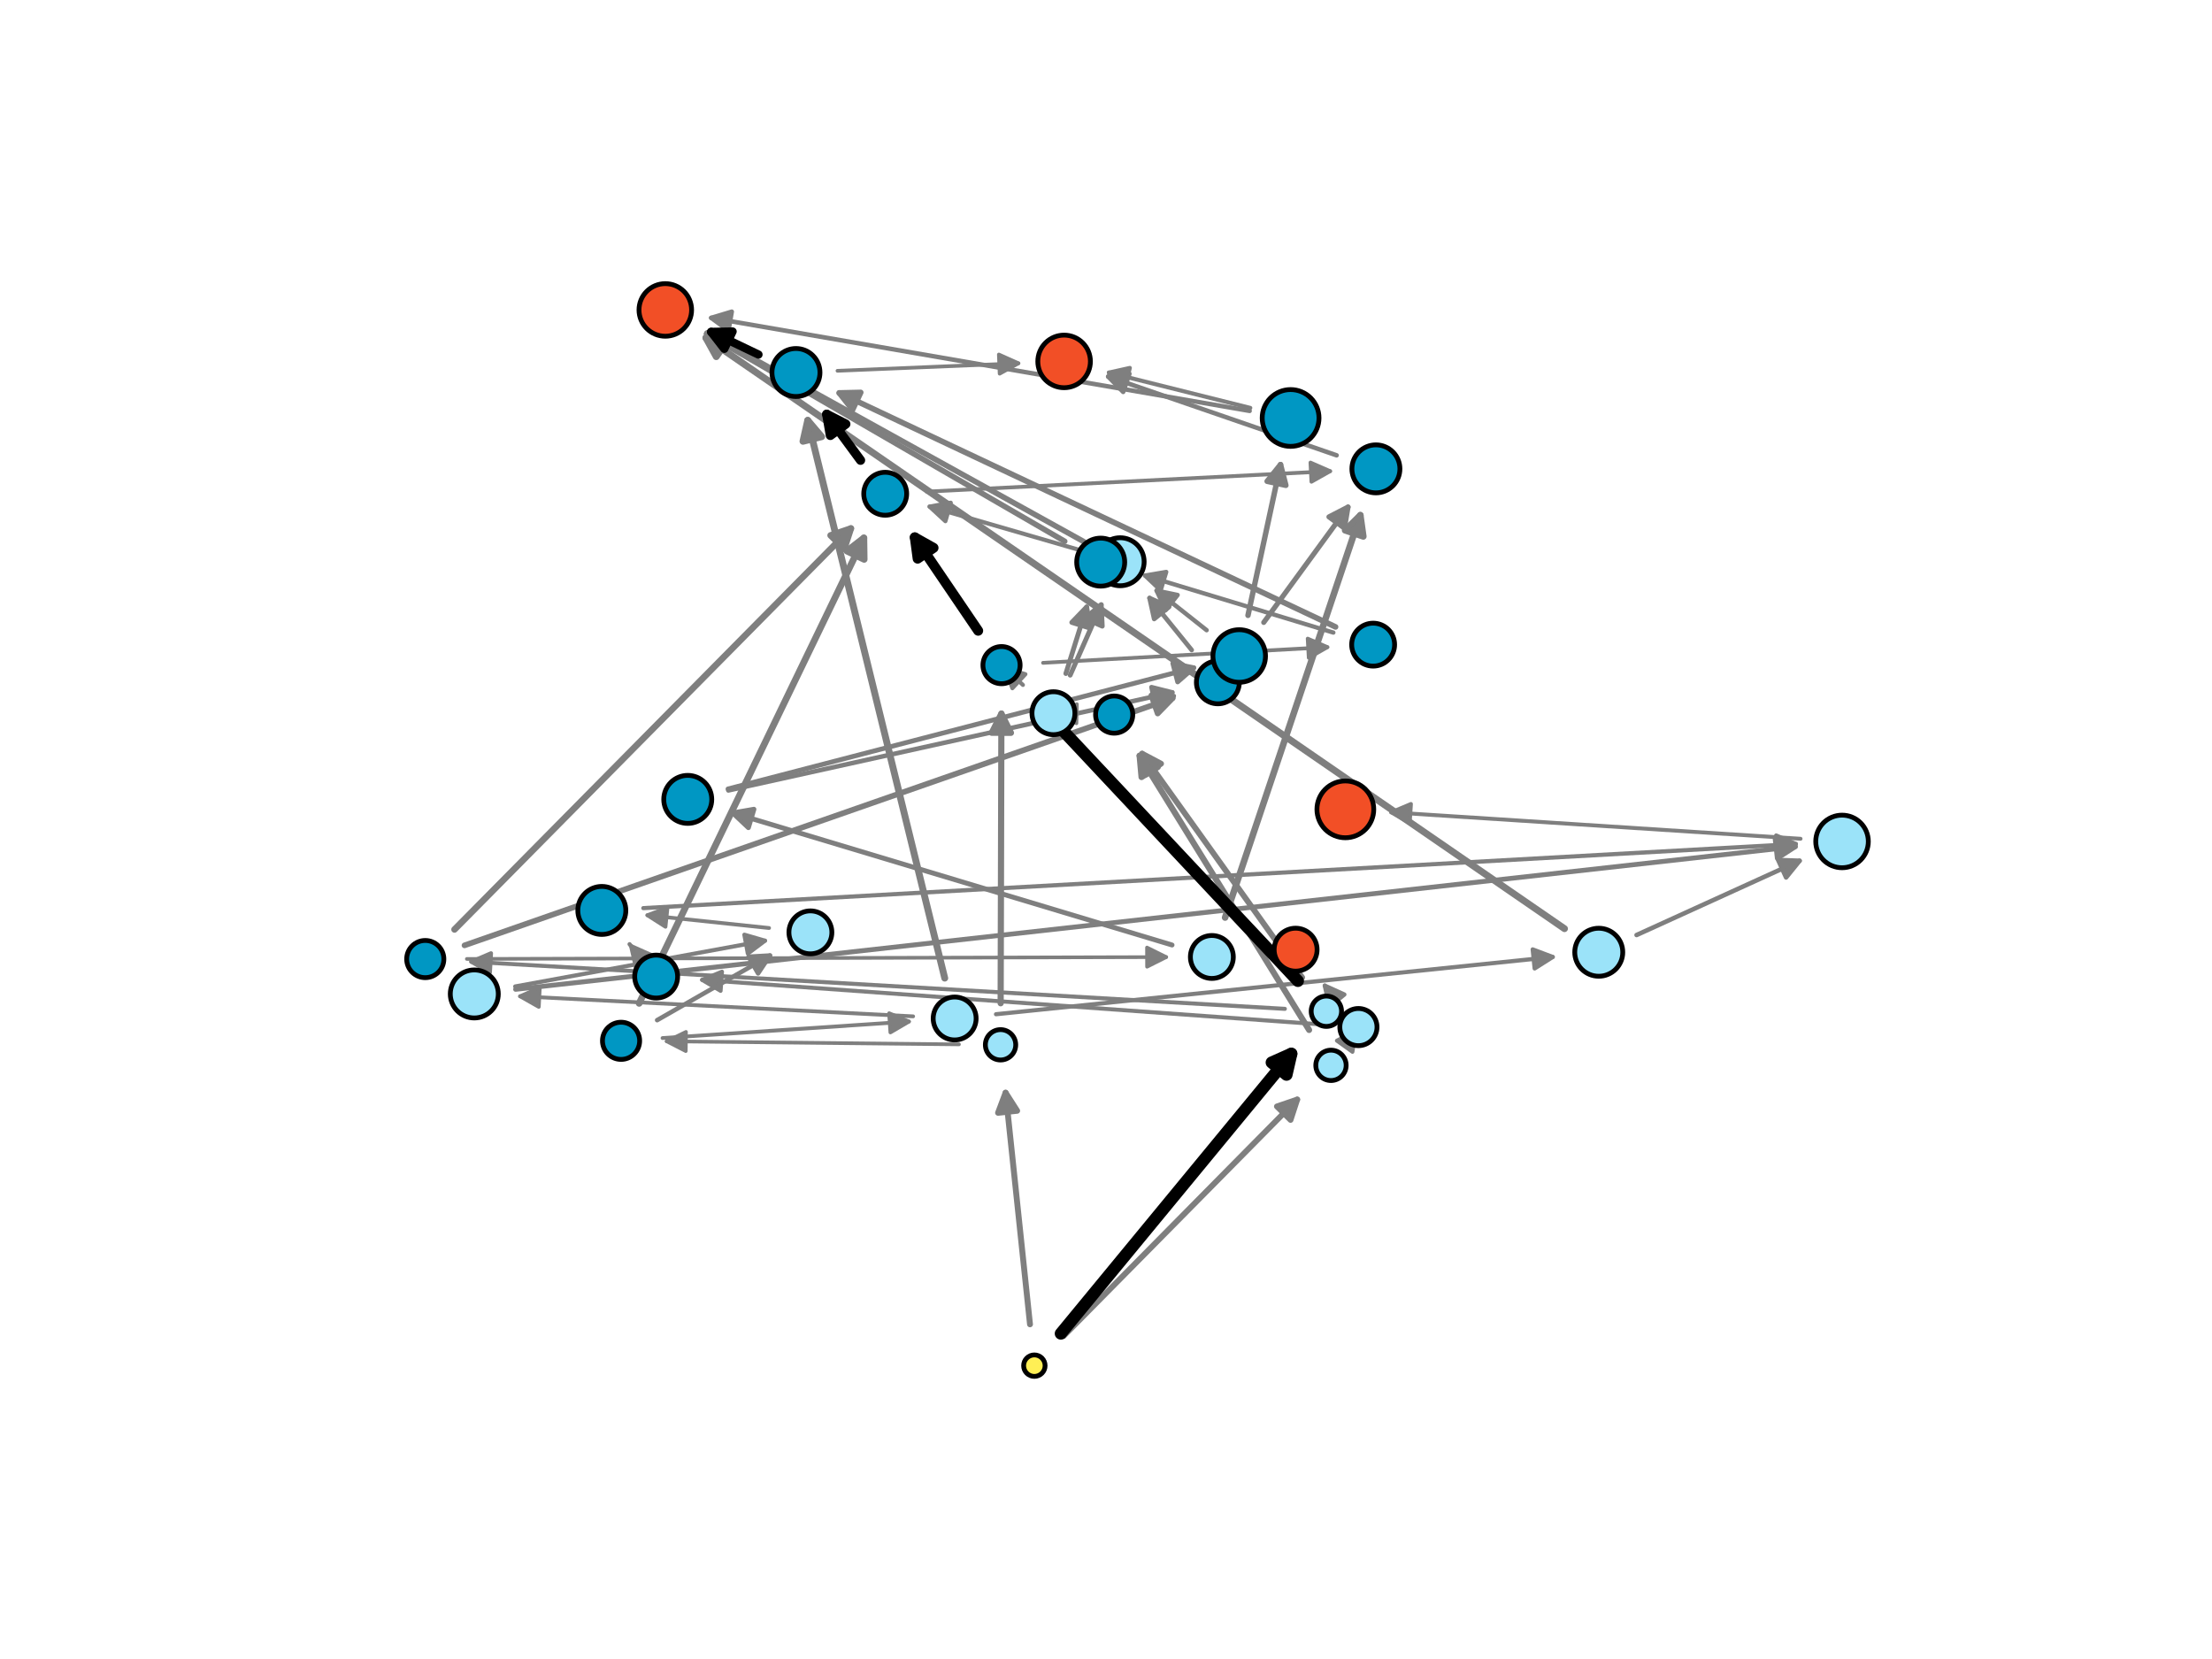 <?xml version="1.0" encoding="utf-8" standalone="no"?>
<!DOCTYPE svg PUBLIC "-//W3C//DTD SVG 1.1//EN"
  "http://www.w3.org/Graphics/SVG/1.1/DTD/svg11.dtd">
<svg xmlns:xlink="http://www.w3.org/1999/xlink" width="460.8pt" height="345.6pt" viewBox="0 0 460.8 345.6" xmlns="http://www.w3.org/2000/svg" version="1.1">
 <defs>
  <style type="text/css">*{stroke-linejoin: round; stroke-linecap: butt}</style>
 </defs>
 <g id="figure_1">
  <g id="patch_1">
   <path d="M 0 345.6 
L 460.8 345.6 
L 460.8 0 
L 0 0 
z
" style="fill: #ffffff"/>
  </g>
  <g id="axes_1">
   <g id="patch_2">
    <path d="M 223.444 148.663 
Q 221.447 148.617 220.291 148.59 
" clip-path="url(#p1fab960224)" style="fill: none; stroke: #7f7f7f; stroke-width: 0.752; stroke-linecap: round"/>
    <path d="M 224.244 150.682 
L 220.291 148.59 
L 224.336 146.683 
L 224.244 150.682 
z
" clip-path="url(#p1fab960224)" style="fill: #7f7f7f; stroke: #7f7f7f; stroke-width: 0.752; stroke-linecap: round"/>
   </g>
   <g id="patch_3">
    <path d="M 97.248 199.767 
Q 170.519 199.572 242.946 199.379 
" clip-path="url(#p1fab960224)" style="fill: none; stroke: #7f7f7f; stroke-width: 0.754; stroke-linecap: round"/>
    <path d="M 238.941 197.389 
L 242.946 199.379 
L 238.952 201.389 
L 238.941 197.389 
z
" clip-path="url(#p1fab960224)" style="fill: #7f7f7f; stroke: #7f7f7f; stroke-width: 0.754; stroke-linecap: round"/>
   </g>
   <g id="patch_4">
    <path d="M 199.771 217.561 
Q 168.903 217.237 138.882 216.921 
" clip-path="url(#p1fab960224)" style="fill: none; stroke: #7f7f7f; stroke-width: 0.757; stroke-linecap: round"/>
    <path d="M 142.86 218.963 
L 138.882 216.921 
L 142.902 214.963 
L 142.86 218.963 
z
" clip-path="url(#p1fab960224)" style="fill: #7f7f7f; stroke: #7f7f7f; stroke-width: 0.757; stroke-linecap: round"/>
   </g>
   <g id="patch_5">
    <path d="M 174.464 77.243 
Q 193.742 76.445 212.161 75.683 
" clip-path="url(#p1fab960224)" style="fill: none; stroke: #7f7f7f; stroke-width: 0.77; stroke-linecap: round"/>
    <path d="M 208.082 73.85 
L 212.161 75.683 
L 208.247 77.847 
L 208.082 73.85 
z
" clip-path="url(#p1fab960224)" style="fill: #7f7f7f; stroke: #7f7f7f; stroke-width: 0.77; stroke-linecap: round"/>
   </g>
   <g id="patch_6">
    <path d="M 217.286 138.081 
Q 247.344 136.424 276.523 134.815 
" clip-path="url(#p1fab960224)" style="fill: none; stroke: #7f7f7f; stroke-width: 0.786; stroke-linecap: round"/>
    <path d="M 272.419 133.038 
L 276.523 134.815 
L 272.64 137.032 
L 272.419 133.038 
z
" clip-path="url(#p1fab960224)" style="fill: #7f7f7f; stroke: #7f7f7f; stroke-width: 0.786; stroke-linecap: round"/>
   </g>
   <g id="patch_7">
    <path d="M 160.211 193.323 
Q 147.098 191.944 134.861 190.657 
" clip-path="url(#p1fab960224)" style="fill: none; stroke: #7f7f7f; stroke-width: 0.789; stroke-linecap: round"/>
    <path d="M 138.63 193.064 
L 134.861 190.657 
L 139.048 189.086 
L 138.63 193.064 
z
" clip-path="url(#p1fab960224)" style="fill: #7f7f7f; stroke: #7f7f7f; stroke-width: 0.789; stroke-linecap: round"/>
   </g>
   <g id="patch_8">
    <path d="M 138.018 216.243 
Q 164.124 214.495 189.349 212.806 
" clip-path="url(#p1fab960224)" style="fill: none; stroke: #7f7f7f; stroke-width: 0.789; stroke-linecap: round"/>
    <path d="M 185.224 211.077 
L 189.349 212.806 
L 185.491 215.068 
L 185.224 211.077 
z
" clip-path="url(#p1fab960224)" style="fill: #7f7f7f; stroke: #7f7f7f; stroke-width: 0.789; stroke-linecap: round"/>
   </g>
   <g id="patch_9">
    <path d="M 190.221 211.726 
Q 148.838 209.613 108.341 207.545 
" clip-path="url(#p1fab960224)" style="fill: none; stroke: #7f7f7f; stroke-width: 0.793; stroke-linecap: round"/>
    <path d="M 112.234 209.746 
L 108.341 207.545 
L 112.438 205.751 
L 112.234 209.746 
z
" clip-path="url(#p1fab960224)" style="fill: #7f7f7f; stroke: #7f7f7f; stroke-width: 0.793; stroke-linecap: round"/>
   </g>
   <g id="patch_10">
    <path d="M 193.055 102.419 
Q 235.516 100.265 277.091 98.156 
" clip-path="url(#p1fab960224)" style="fill: none; stroke: #7f7f7f; stroke-width: 0.794; stroke-linecap: round"/>
    <path d="M 272.995 96.361 
L 277.091 98.156 
L 273.198 100.356 
L 272.995 96.361 
z
" clip-path="url(#p1fab960224)" style="fill: #7f7f7f; stroke: #7f7f7f; stroke-width: 0.794; stroke-linecap: round"/>
   </g>
   <g id="patch_11">
    <path d="M 375.088 174.729 
Q 331.996 171.945 289.804 169.218 
" clip-path="url(#p1fab960224)" style="fill: none; stroke: #7f7f7f; stroke-width: 0.807; stroke-linecap: round"/>
    <path d="M 293.667 171.472 
L 289.804 169.218 
L 293.925 167.48 
L 293.667 171.472 
z
" clip-path="url(#p1fab960224)" style="fill: #7f7f7f; stroke: #7f7f7f; stroke-width: 0.807; stroke-linecap: round"/>
   </g>
   <g id="patch_12">
    <path d="M 240.369 146.291 
Q 242.904 145.503 244.577 144.982 
" clip-path="url(#p1fab960224)" style="fill: none; stroke: #7f7f7f; stroke-width: 0.807; stroke-linecap: round"/>
    <path d="M 240.163 144.261 
L 244.577 144.982 
L 241.351 148.08 
L 240.163 144.261 
z
" clip-path="url(#p1fab960224)" style="fill: #7f7f7f; stroke: #7f7f7f; stroke-width: 0.807; stroke-linecap: round"/>
   </g>
   <g id="patch_13">
    <path d="M 282.316 214.889 
Q 282.649 214.424 282.45 214.702 
" clip-path="url(#p1fab960224)" style="fill: none; stroke: #7f7f7f; stroke-width: 0.817; stroke-linecap: round"/>
    <path d="M 278.494 216.787 
L 282.45 214.702 
L 281.745 219.118 
L 278.494 216.787 
z
" clip-path="url(#p1fab960224)" style="fill: #7f7f7f; stroke: #7f7f7f; stroke-width: 0.817; stroke-linecap: round"/>
   </g>
   <g id="patch_14">
    <path d="M 213.094 142.687 
Q 210.865 140.623 209.319 139.192 
" clip-path="url(#p1fab960224)" style="fill: none; stroke: #7f7f7f; stroke-width: 0.835; stroke-linecap: round"/>
    <path d="M 210.896 143.377 
L 209.319 139.192 
L 213.613 140.442 
L 210.896 143.377 
z
" clip-path="url(#p1fab960224)" style="fill: #7f7f7f; stroke: #7f7f7f; stroke-width: 0.835; stroke-linecap: round"/>
   </g>
   <g id="patch_15">
    <path d="M 274.344 213.338 
Q 209.838 208.699 146.268 204.128 
" clip-path="url(#p1fab960224)" style="fill: none; stroke: #7f7f7f; stroke-width: 0.839; stroke-linecap: round"/>
    <path d="M 150.114 206.41 
L 146.268 204.128 
L 150.401 202.42 
L 150.114 206.41 
z
" clip-path="url(#p1fab960224)" style="fill: #7f7f7f; stroke: #7f7f7f; stroke-width: 0.839; stroke-linecap: round"/>
   </g>
   <g id="patch_16">
    <path d="M 267.659 210.16 
Q 182.449 205.225 98.177 200.345 
" clip-path="url(#p1fab960224)" style="fill: none; stroke: #7f7f7f; stroke-width: 0.842; stroke-linecap: round"/>
    <path d="M 102.055 202.573 
L 98.177 200.345 
L 102.286 198.58 
L 102.055 202.573 
z
" clip-path="url(#p1fab960224)" style="fill: #7f7f7f; stroke: #7f7f7f; stroke-width: 0.842; stroke-linecap: round"/>
   </g>
   <g id="patch_17">
    <path d="M 260.455 84.974 
Q 245.266 81.181 230.998 77.618 
" clip-path="url(#p1fab960224)" style="fill: none; stroke: #7f7f7f; stroke-width: 0.849; stroke-linecap: round"/>
    <path d="M 234.394 80.527 
L 230.998 77.618 
L 235.363 76.647 
L 234.394 80.527 
z
" clip-path="url(#p1fab960224)" style="fill: #7f7f7f; stroke: #7f7f7f; stroke-width: 0.849; stroke-linecap: round"/>
   </g>
   <g id="patch_18">
    <path d="M 107.321 205.497 
Q 133.813 200.643 159.361 195.962 
" clip-path="url(#p1fab960224)" style="fill: none; stroke: #7f7f7f; stroke-width: 0.858; stroke-linecap: round"/>
    <path d="M 155.066 194.715 
L 159.361 195.962 
L 155.787 198.65 
L 155.066 194.715 
z
" clip-path="url(#p1fab960224)" style="fill: #7f7f7f; stroke: #7f7f7f; stroke-width: 0.858; stroke-linecap: round"/>
   </g>
   <g id="patch_19">
    <path d="M 131.195 196.747 
Q 131.031 196.548 131.482 197.098 
" clip-path="url(#p1fab960224)" style="fill: none; stroke: #7f7f7f; stroke-width: 0.866; stroke-linecap: round"/>
    <path d="M 132.476 201.458 
L 131.482 197.098 
L 135.567 198.919 
L 132.476 201.458 
z
" clip-path="url(#p1fab960224)" style="fill: #7f7f7f; stroke: #7f7f7f; stroke-width: 0.866; stroke-linecap: round"/>
   </g>
   <g id="patch_20">
    <path d="M 207.484 211.282 
Q 265.958 205.268 323.469 199.354 
" clip-path="url(#p1fab960224)" style="fill: none; stroke: #7f7f7f; stroke-width: 0.866; stroke-linecap: round"/>
    <path d="M 319.285 197.773 
L 323.469 199.354 
L 319.694 201.752 
L 319.285 197.773 
z
" clip-path="url(#p1fab960224)" style="fill: #7f7f7f; stroke: #7f7f7f; stroke-width: 0.866; stroke-linecap: round"/>
   </g>
   <g id="patch_21">
    <path d="M 225.027 114.614 
Q 208.875 109.94 193.656 105.536 
" clip-path="url(#p1fab960224)" style="fill: none; stroke: #7f7f7f; stroke-width: 0.869; stroke-linecap: round"/>
    <path d="M 196.943 108.569 
L 193.656 105.536 
L 198.055 104.727 
L 196.943 108.569 
z
" clip-path="url(#p1fab960224)" style="fill: #7f7f7f; stroke: #7f7f7f; stroke-width: 0.869; stroke-linecap: round"/>
   </g>
   <g id="patch_22">
    <path d="M 134.017 189.178 
Q 254.551 182.473 374.113 175.823 
" clip-path="url(#p1fab960224)" style="fill: none; stroke: #7f7f7f; stroke-width: 0.871; stroke-linecap: round"/>
    <path d="M 370.008 174.048 
L 374.113 175.823 
L 370.23 178.042 
L 370.008 174.048 
z
" clip-path="url(#p1fab960224)" style="fill: #7f7f7f; stroke: #7f7f7f; stroke-width: 0.871; stroke-linecap: round"/>
   </g>
   <g id="patch_23">
    <path d="M 277.526 207.233 
Q 276.442 205.896 275.981 205.328 
" clip-path="url(#p1fab960224)" style="fill: none; stroke: #7f7f7f; stroke-width: 0.885; stroke-linecap: round"/>
    <path d="M 276.948 209.694 
L 275.981 205.328 
L 280.054 207.174 
L 276.948 209.694 
z
" clip-path="url(#p1fab960224)" style="fill: #7f7f7f; stroke: #7f7f7f; stroke-width: 0.885; stroke-linecap: round"/>
   </g>
   <g id="patch_24">
    <path d="M 277.762 131.779 
Q 257.672 125.695 238.538 119.901 
" clip-path="url(#p1fab960224)" style="fill: none; stroke: #7f7f7f; stroke-width: 0.894; stroke-linecap: round"/>
    <path d="M 241.787 122.974 
L 238.538 119.901 
L 242.946 119.146 
L 241.787 122.974 
z
" clip-path="url(#p1fab960224)" style="fill: #7f7f7f; stroke: #7f7f7f; stroke-width: 0.894; stroke-linecap: round"/>
   </g>
   <g id="patch_25">
    <path d="M 251.359 131.28 
Q 245.749 126.839 240.939 123.032 
" clip-path="url(#p1fab960224)" style="fill: none; stroke: #7f7f7f; stroke-width: 0.914; stroke-linecap: round"/>
    <path d="M 242.834 127.083 
L 240.939 123.032 
L 245.317 123.947 
L 242.834 127.083 
z
" clip-path="url(#p1fab960224)" style="fill: #7f7f7f; stroke: #7f7f7f; stroke-width: 0.914; stroke-linecap: round"/>
   </g>
   <g id="patch_26">
    <path d="M 278.441 94.851 
Q 254.151 86.481 230.85 78.451 
" clip-path="url(#p1fab960224)" style="fill: none; stroke: #7f7f7f; stroke-width: 0.936; stroke-linecap: round"/>
    <path d="M 233.98 81.645 
L 230.85 78.451 
L 235.283 77.864 
L 233.98 81.645 
z
" clip-path="url(#p1fab960224)" style="fill: #7f7f7f; stroke: #7f7f7f; stroke-width: 0.936; stroke-linecap: round"/>
   </g>
   <g id="patch_27">
    <path d="M 260.321 85.598 
Q 203.724 75.818 148.16 66.217 
" clip-path="url(#p1fab960224)" style="fill: none; stroke: #7f7f7f; stroke-width: 0.937; stroke-linecap: round"/>
    <path d="M 151.761 68.869 
L 148.16 66.217 
L 152.442 64.927 
L 151.761 68.869 
z
" clip-path="url(#p1fab960224)" style="fill: #7f7f7f; stroke: #7f7f7f; stroke-width: 0.937; stroke-linecap: round"/>
   </g>
   <g id="patch_28">
    <path d="M 136.892 212.517 
Q 149.101 205.524 160.401 199.051 
" clip-path="url(#p1fab960224)" style="fill: none; stroke: #7f7f7f; stroke-width: 0.938; stroke-linecap: round"/>
    <path d="M 155.936 199.304 
L 160.401 199.051 
L 157.925 202.775 
L 155.936 199.304 
z
" clip-path="url(#p1fab960224)" style="fill: #7f7f7f; stroke: #7f7f7f; stroke-width: 0.938; stroke-linecap: round"/>
   </g>
   <g id="patch_29">
    <path d="M 340.929 194.78 
Q 358.389 186.829 374.891 179.314 
" clip-path="url(#p1fab960224)" style="fill: none; stroke: #7f7f7f; stroke-width: 0.941; stroke-linecap: round"/>
    <path d="M 370.422 179.151 
L 374.891 179.314 
L 372.079 182.791 
L 370.422 179.151 
z
" clip-path="url(#p1fab960224)" style="fill: #7f7f7f; stroke: #7f7f7f; stroke-width: 0.941; stroke-linecap: round"/>
   </g>
   <g id="patch_30">
    <path d="M 151.727 164.66 
Q 198.488 154.335 244.21 144.24 
" clip-path="url(#p1fab960224)" style="fill: none; stroke: #7f7f7f; stroke-width: 0.952; stroke-linecap: round"/>
    <path d="M 239.873 143.149 
L 244.21 144.24 
L 240.735 147.055 
L 239.873 143.149 
z
" clip-path="url(#p1fab960224)" style="fill: #7f7f7f; stroke: #7f7f7f; stroke-width: 0.952; stroke-linecap: round"/>
   </g>
   <g id="patch_31">
    <path d="M 248.25 135.412 
Q 243.524 129.581 239.472 124.581 
" clip-path="url(#p1fab960224)" style="fill: none; stroke: #7f7f7f; stroke-width: 0.958; stroke-linecap: round"/>
    <path d="M 240.437 128.948 
L 239.472 124.581 
L 243.545 126.43 
L 240.437 128.948 
z
" clip-path="url(#p1fab960224)" style="fill: #7f7f7f; stroke: #7f7f7f; stroke-width: 0.958; stroke-linecap: round"/>
   </g>
   <g id="patch_32">
    <path d="M 151.654 164.347 
Q 200.712 151.591 248.693 139.115 
" clip-path="url(#p1fab960224)" style="fill: none; stroke: #7f7f7f; stroke-width: 0.994; stroke-linecap: round"/>
    <path d="M 244.319 138.186 
L 248.693 139.115 
L 245.325 142.057 
L 244.319 138.186 
z
" clip-path="url(#p1fab960224)" style="fill: #7f7f7f; stroke: #7f7f7f; stroke-width: 0.994; stroke-linecap: round"/>
   </g>
   <g id="patch_33">
    <path d="M 222.035 140.308 
Q 224.373 132.837 226.375 126.439 
" clip-path="url(#p1fab960224)" style="fill: none; stroke: #7f7f7f; stroke-width: 1.006; stroke-linecap: round"/>
    <path d="M 223.272 129.659 
L 226.375 126.439 
L 227.089 130.853 
L 223.272 129.659 
z
" clip-path="url(#p1fab960224)" style="fill: #7f7f7f; stroke: #7f7f7f; stroke-width: 1.006; stroke-linecap: round"/>
   </g>
   <g id="patch_34">
    <path d="M 222.939 140.649 
Q 226.398 132.797 229.403 125.975 
" clip-path="url(#p1fab960224)" style="fill: none; stroke: #7f7f7f; stroke-width: 1.007; stroke-linecap: round"/>
    <path d="M 225.96 128.829 
L 229.403 125.975 
L 229.621 130.441 
L 225.96 128.829 
z
" clip-path="url(#p1fab960224)" style="fill: #7f7f7f; stroke: #7f7f7f; stroke-width: 1.007; stroke-linecap: round"/>
   </g>
   <g id="patch_35">
    <path d="M 107.408 206.098 
Q 241.266 191.173 374.004 176.372 
" clip-path="url(#p1fab960224)" style="fill: none; stroke: #7f7f7f; stroke-width: 1.008; stroke-linecap: round"/>
    <path d="M 369.807 174.828 
L 374.004 176.372 
L 370.25 178.803 
L 369.807 174.828 
z
" clip-path="url(#p1fab960224)" style="fill: #7f7f7f; stroke: #7f7f7f; stroke-width: 1.008; stroke-linecap: round"/>
   </g>
   <g id="patch_36">
    <path d="M 244.159 196.86 
Q 197.861 182.94 152.651 169.347 
" clip-path="url(#p1fab960224)" style="fill: none; stroke: #7f7f7f; stroke-width: 1.016; stroke-linecap: round"/>
    <path d="M 155.906 172.414 
L 152.651 169.347 
L 157.058 168.583 
L 155.906 172.414 
z
" clip-path="url(#p1fab960224)" style="fill: #7f7f7f; stroke: #7f7f7f; stroke-width: 1.016; stroke-linecap: round"/>
   </g>
   <g id="patch_37">
    <path d="M 263.259 129.663 
Q 272.389 117.165 280.819 105.624 
" clip-path="url(#p1fab960224)" style="fill: none; stroke: #7f7f7f; stroke-width: 1.061; stroke-linecap: round"/>
    <path d="M 276.844 107.674 
L 280.819 105.624 
L 280.074 110.034 
L 276.844 107.674 
z
" clip-path="url(#p1fab960224)" style="fill: #7f7f7f; stroke: #7f7f7f; stroke-width: 1.061; stroke-linecap: round"/>
   </g>
   <g id="patch_38">
    <path d="M 259.978 128.191 
Q 263.503 111.864 266.761 96.774 
" clip-path="url(#p1fab960224)" style="fill: none; stroke: #7f7f7f; stroke-width: 1.131; stroke-linecap: round"/>
    <path d="M 263.962 100.262 
L 266.761 96.774 
L 267.872 101.106 
L 263.962 100.262 
z
" clip-path="url(#p1fab960224)" style="fill: #7f7f7f; stroke: #7f7f7f; stroke-width: 1.131; stroke-linecap: round"/>
   </g>
   <g id="patch_39">
    <path d="M 225.767 112.826 
Q 185.97 90.793 147.298 69.383 
" clip-path="url(#p1fab960224)" style="fill: none; stroke: #7f7f7f; stroke-width: 1.149; stroke-linecap: round"/>
    <path d="M 149.829 73.07 
L 147.298 69.383 
L 151.766 69.57 
L 149.829 73.07 
z
" clip-path="url(#p1fab960224)" style="fill: #7f7f7f; stroke: #7f7f7f; stroke-width: 1.149; stroke-linecap: round"/>
   </g>
   <g id="patch_40">
    <path d="M 221.803 112.762 
Q 183.946 90.833 147.2 69.549 
" clip-path="url(#p1fab960224)" style="fill: none; stroke: #7f7f7f; stroke-width: 1.15; stroke-linecap: round"/>
    <path d="M 149.659 73.285 
L 147.2 69.549 
L 151.664 69.823 
L 149.659 73.285 
z
" clip-path="url(#p1fab960224)" style="fill: #7f7f7f; stroke: #7f7f7f; stroke-width: 1.15; stroke-linecap: round"/>
   </g>
   <g id="patch_41">
    <path d="M 278.217 130.596 
Q 225.932 105.945 174.834 81.854 
" clip-path="url(#p1fab960224)" style="fill: none; stroke: #7f7f7f; stroke-width: 1.174; stroke-linecap: round"/>
    <path d="M 177.599 85.368 
L 174.834 81.854 
L 179.305 81.75 
L 177.599 85.368 
z
" clip-path="url(#p1fab960224)" style="fill: #7f7f7f; stroke: #7f7f7f; stroke-width: 1.174; stroke-linecap: round"/>
   </g>
   <g id="patch_42">
    <path d="M 96.765 196.936 
Q 171.146 170.967 244.281 145.433 
" clip-path="url(#p1fab960224)" style="fill: none; stroke: #7f7f7f; stroke-width: 1.18; stroke-linecap: round"/>
    <path d="M 239.846 144.863 
L 244.281 145.433 
L 241.164 148.64 
L 239.846 144.863 
z
" clip-path="url(#p1fab960224)" style="fill: #7f7f7f; stroke: #7f7f7f; stroke-width: 1.18; stroke-linecap: round"/>
   </g>
   <g id="patch_43">
    <path d="M 271.269 203.619 
Q 254.204 179.762 237.921 156.998 
" clip-path="url(#p1fab960224)" style="fill: none; stroke: #7f7f7f; stroke-width: 1.203; stroke-linecap: round"/>
    <path d="M 238.622 161.415 
L 237.921 156.998 
L 241.875 159.088 
L 238.622 161.415 
z
" clip-path="url(#p1fab960224)" style="fill: #7f7f7f; stroke: #7f7f7f; stroke-width: 1.203; stroke-linecap: round"/>
   </g>
   <g id="patch_44">
    <path d="M 221.562 278.331 
Q 246.373 253.21 270.236 229.049 
" clip-path="url(#p1fab960224)" style="fill: none; stroke: #7f7f7f; stroke-width: 1.207; stroke-linecap: round"/>
    <path d="M 266.002 230.49 
L 270.236 229.049 
L 268.848 233.301 
L 266.002 230.49 
z
" clip-path="url(#p1fab960224)" style="fill: #7f7f7f; stroke: #7f7f7f; stroke-width: 1.207; stroke-linecap: round"/>
   </g>
   <g id="patch_45">
    <path d="M 214.569 275.88 
Q 211.955 251.072 209.484 227.63 
" clip-path="url(#p1fab960224)" style="fill: none; stroke: #7f7f7f; stroke-width: 1.229; stroke-linecap: round"/>
    <path d="M 207.914 231.818 
L 209.484 227.63 
L 211.892 231.398 
L 207.914 231.818 
z
" clip-path="url(#p1fab960224)" style="fill: #7f7f7f; stroke: #7f7f7f; stroke-width: 1.229; stroke-linecap: round"/>
   </g>
   <g id="patch_46">
    <path d="M 272.714 214.566 
Q 254.685 185.398 237.395 157.427 
" clip-path="url(#p1fab960224)" style="fill: none; stroke: #7f7f7f; stroke-width: 1.259; stroke-linecap: round"/>
    <path d="M 237.797 161.881 
L 237.395 157.427 
L 241.2 159.778 
L 237.797 161.881 
z
" clip-path="url(#p1fab960224)" style="fill: #7f7f7f; stroke: #7f7f7f; stroke-width: 1.259; stroke-linecap: round"/>
   </g>
   <g id="patch_47">
    <path d="M 208.455 208.997 
Q 208.534 178.109 208.609 148.658 
" clip-path="url(#p1fab960224)" style="fill: none; stroke: #7f7f7f; stroke-width: 1.285; stroke-linecap: round"/>
    <path d="M 206.599 152.653 
L 208.609 148.658 
L 210.599 152.663 
L 206.599 152.653 
z
" clip-path="url(#p1fab960224)" style="fill: #7f7f7f; stroke: #7f7f7f; stroke-width: 1.285; stroke-linecap: round"/>
   </g>
   <g id="patch_48">
    <path d="M 94.681 193.628 
Q 136.499 151.322 177.257 110.089 
" clip-path="url(#p1fab960224)" style="fill: none; stroke: #7f7f7f; stroke-width: 1.349; stroke-linecap: round"/>
    <path d="M 173.023 111.528 
L 177.257 110.089 
L 175.867 114.34 
L 173.023 111.528 
z
" clip-path="url(#p1fab960224)" style="fill: #7f7f7f; stroke: #7f7f7f; stroke-width: 1.349; stroke-linecap: round"/>
   </g>
   <g id="patch_49">
    <path d="M 255.211 191.146 
Q 269.54 148.513 283.383 107.324 
" clip-path="url(#p1fab960224)" style="fill: none; stroke: #7f7f7f; stroke-width: 1.363; stroke-linecap: round"/>
    <path d="M 280.213 110.478 
L 283.383 107.324 
L 284.005 111.753 
L 280.213 110.478 
z
" clip-path="url(#p1fab960224)" style="fill: #7f7f7f; stroke: #7f7f7f; stroke-width: 1.363; stroke-linecap: round"/>
   </g>
   <g id="patch_50">
    <path d="M 133.144 209.02 
Q 156.892 159.838 179.962 112.06 
" clip-path="url(#p1fab960224)" style="fill: none; stroke: #7f7f7f; stroke-width: 1.394; stroke-linecap: round"/>
    <path d="M 176.421 114.793 
L 179.962 112.06 
L 180.023 116.532 
L 176.421 114.793 
z
" clip-path="url(#p1fab960224)" style="fill: #7f7f7f; stroke: #7f7f7f; stroke-width: 1.394; stroke-linecap: round"/>
   </g>
   <g id="patch_51">
    <path d="M 325.914 193.458 
Q 235.823 131.467 147.049 70.382 
" clip-path="url(#p1fab960224)" style="fill: none; stroke: #7f7f7f; stroke-width: 1.431; stroke-linecap: round"/>
    <path d="M 149.211 74.297 
L 147.049 70.382 
L 151.478 71.002 
L 149.211 74.297 
z
" clip-path="url(#p1fab960224)" style="fill: #7f7f7f; stroke: #7f7f7f; stroke-width: 1.431; stroke-linecap: round"/>
   </g>
   <g id="patch_52">
    <path d="M 196.807 203.762 
Q 182.344 144.888 168.263 87.568 
" clip-path="url(#p1fab960224)" style="fill: none; stroke: #7f7f7f; stroke-width: 1.432; stroke-linecap: round"/>
    <path d="M 167.275 91.93 
L 168.263 87.568 
L 171.16 90.976 
L 167.275 91.93 
z
" clip-path="url(#p1fab960224)" style="fill: #7f7f7f; stroke: #7f7f7f; stroke-width: 1.432; stroke-linecap: round"/>
   </g>
   <g id="patch_53">
    <path d="M 158.003 73.86 
Q 152.204 71.083 148.14 69.136 
" clip-path="url(#p1fab960224)" style="fill: none; stroke: #000000; stroke-width: 1.72; stroke-linecap: round"/>
    <path d="M 150.883 72.668 
L 148.14 69.136 
L 152.611 69.06 
L 150.883 72.668 
z
" clip-path="url(#p1fab960224)" style="stroke: #000000; stroke-width: 1.72; stroke-linecap: round"/>
   </g>
   <g id="patch_54">
    <path d="M 179.269 95.881 
Q 175.108 90.228 172.218 86.301 
" clip-path="url(#p1fab960224)" style="fill: none; stroke: #000000; stroke-width: 1.917; stroke-linecap: round"/>
    <path d="M 172.978 90.708 
L 172.218 86.301 
L 176.2 88.337 
L 172.978 90.708 
z
" clip-path="url(#p1fab960224)" style="stroke: #000000; stroke-width: 1.917; stroke-linecap: round"/>
   </g>
   <g id="patch_55">
    <path d="M 203.771 131.392 
Q 196.519 120.708 190.57 111.942 
" clip-path="url(#p1fab960224)" style="fill: none; stroke: #000000; stroke-width: 2.075; stroke-linecap: round"/>
    <path d="M 191.162 116.375 
L 190.57 111.942 
L 194.471 114.129 
L 191.162 116.375 
z
" clip-path="url(#p1fab960224)" style="stroke: #000000; stroke-width: 2.075; stroke-linecap: round"/>
   </g>
   <g id="patch_56">
    <path d="M 270.382 204.348 
Q 242.471 174.61 216.481 146.918 
" clip-path="url(#p1fab960224)" style="fill: none; stroke: #000000; stroke-width: 2.509; stroke-linecap: round"/>
    <path d="M 217.76 151.203 
L 216.481 146.918 
L 220.676 148.466 
L 217.76 151.203 
z
" clip-path="url(#p1fab960224)" style="stroke: #000000; stroke-width: 2.509; stroke-linecap: round"/>
   </g>
   <g id="patch_57">
    <path d="M 220.985 277.807 
Q 245.893 247.575 269.006 219.521 
" clip-path="url(#p1fab960224)" style="fill: none; stroke: #000000; stroke-width: 2.525; stroke-linecap: round"/>
    <path d="M 264.919 221.337 
L 269.006 219.521 
L 268.006 223.88 
L 264.919 221.337 
z
" clip-path="url(#p1fab960224)" style="stroke: #000000; stroke-width: 2.525; stroke-linecap: round"/>
   </g>
   <g id="PathCollection_1">
    <path d="M 215.477 286.728 
C 216.07 286.728 216.639 286.492 217.058 286.073 
C 217.477 285.653 217.713 285.085 217.713 284.492 
C 217.713 283.899 217.477 283.33 217.058 282.91 
C 216.639 282.491 216.07 282.256 215.477 282.256 
C 214.884 282.256 214.315 282.491 213.896 282.91 
C 213.476 283.33 213.241 283.899 213.241 284.492 
C 213.241 285.085 213.476 285.653 213.896 286.073 
C 214.315 286.492 214.884 286.728 215.477 286.728 
z
" clip-path="url(#p1fab960224)" style="fill: #ffef55; stroke: #000000"/>
    <path d="M 277.267 225.093 
C 278.106 225.093 278.91 224.76 279.503 224.167 
C 280.096 223.574 280.429 222.77 280.429 221.931 
C 280.429 221.093 280.096 220.288 279.503 219.695 
C 278.91 219.102 278.106 218.769 277.267 218.769 
C 276.428 218.769 275.624 219.102 275.031 219.695 
C 274.438 220.288 274.105 221.093 274.105 221.931 
C 274.105 222.77 274.438 223.574 275.031 224.167 
C 275.624 224.76 276.428 225.093 277.267 225.093 
z
" clip-path="url(#p1fab960224)" style="fill: #9be3f9; stroke: #000000"/>
    <path d="M 208.432 220.815 
C 209.271 220.815 210.075 220.482 210.669 219.889 
C 211.262 219.296 211.595 218.491 211.595 217.652 
C 211.595 216.814 211.262 216.009 210.669 215.416 
C 210.075 214.823 209.271 214.49 208.432 214.49 
C 207.594 214.49 206.789 214.823 206.196 215.416 
C 205.603 216.009 205.27 216.814 205.27 217.652 
C 205.27 218.491 205.603 219.296 206.196 219.889 
C 206.789 220.482 207.594 220.815 208.432 220.815 
z
" clip-path="url(#p1fab960224)" style="fill: #9be3f9; stroke: #000000"/>
    <path d="M 276.307 213.823 
C 277.145 213.823 277.95 213.49 278.543 212.897 
C 279.136 212.304 279.469 211.499 279.469 210.661 
C 279.469 209.822 279.136 209.018 278.543 208.425 
C 277.95 207.832 277.145 207.498 276.307 207.498 
C 275.468 207.498 274.664 207.832 274.071 208.425 
C 273.478 209.018 273.144 209.822 273.144 210.661 
C 273.144 211.499 273.478 212.304 274.071 212.897 
C 274.664 213.49 275.468 213.823 276.307 213.823 
z
" clip-path="url(#p1fab960224)" style="fill: #9be3f9; stroke: #000000"/>
    <path d="M 282.983 217.832 
C 284.01 217.832 284.995 217.424 285.721 216.698 
C 286.448 215.971 286.856 214.986 286.856 213.959 
C 286.856 212.932 286.448 211.947 285.721 211.22 
C 284.995 210.494 284.01 210.086 282.983 210.086 
C 281.956 210.086 280.97 210.494 280.244 211.22 
C 279.518 211.947 279.11 212.932 279.11 213.959 
C 279.11 214.986 279.518 215.971 280.244 216.698 
C 280.97 217.424 281.956 217.832 282.983 217.832 
z
" clip-path="url(#p1fab960224)" style="fill: #9be3f9; stroke: #000000"/>
    <path d="M 232.102 152.736 
C 233.129 152.736 234.114 152.328 234.84 151.602 
C 235.567 150.875 235.975 149.89 235.975 148.863 
C 235.975 147.836 235.567 146.851 234.84 146.124 
C 234.114 145.398 233.129 144.99 232.102 144.99 
C 231.075 144.99 230.089 145.398 229.363 146.124 
C 228.637 146.851 228.229 147.836 228.229 148.863 
C 228.229 149.89 228.637 150.875 229.363 151.602 
C 230.089 152.328 231.075 152.736 232.102 152.736 
z
" clip-path="url(#p1fab960224)" style="fill: #0097c3; stroke: #000000"/>
    <path d="M 129.378 220.694 
C 130.405 220.694 131.39 220.286 132.116 219.56 
C 132.843 218.833 133.251 217.848 133.251 216.821 
C 133.251 215.794 132.843 214.809 132.116 214.082 
C 131.39 213.356 130.405 212.948 129.378 212.948 
C 128.351 212.948 127.365 213.356 126.639 214.082 
C 125.913 214.809 125.505 215.794 125.505 216.821 
C 125.505 217.848 125.913 218.833 126.639 219.56 
C 127.365 220.286 128.351 220.694 129.378 220.694 
z
" clip-path="url(#p1fab960224)" style="fill: #0097c3; stroke: #000000"/>
    <path d="M 208.635 142.432 
C 209.662 142.432 210.647 142.023 211.373 141.297 
C 212.1 140.571 212.508 139.586 212.508 138.559 
C 212.508 137.531 212.1 136.546 211.373 135.82 
C 210.647 135.094 209.662 134.686 208.635 134.686 
C 207.608 134.686 206.622 135.094 205.896 135.82 
C 205.17 136.546 204.762 137.531 204.762 138.559 
C 204.762 139.586 205.17 140.571 205.896 141.297 
C 206.622 142.023 207.608 142.432 208.635 142.432 
z
" clip-path="url(#p1fab960224)" style="fill: #0097c3; stroke: #000000"/>
    <path d="M 88.59 203.663 
C 89.617 203.663 90.602 203.255 91.328 202.529 
C 92.055 201.802 92.463 200.817 92.463 199.79 
C 92.463 198.763 92.055 197.778 91.328 197.051 
C 90.602 196.325 89.617 195.917 88.59 195.917 
C 87.563 195.917 86.577 196.325 85.851 197.051 
C 85.125 197.778 84.717 198.763 84.717 199.79 
C 84.717 200.817 85.125 201.802 85.851 202.529 
C 86.577 203.255 87.563 203.663 88.59 203.663 
z
" clip-path="url(#p1fab960224)" style="fill: #0097c3; stroke: #000000"/>
    <path d="M 136.691 207.911 
C 137.877 207.911 139.015 207.44 139.854 206.601 
C 140.692 205.763 141.163 204.625 141.163 203.439 
C 141.163 202.253 140.692 201.115 139.854 200.277 
C 139.015 199.438 137.877 198.967 136.691 198.967 
C 135.505 198.967 134.368 199.438 133.529 200.277 
C 132.69 201.115 132.219 202.253 132.219 203.439 
C 132.219 204.625 132.69 205.763 133.529 206.601 
C 134.368 207.44 135.505 207.911 136.691 207.911 
z
" clip-path="url(#p1fab960224)" style="fill: #0097c3; stroke: #000000"/>
    <path d="M 269.902 202.305 
C 271.088 202.305 272.225 201.834 273.064 200.995 
C 273.903 200.156 274.374 199.019 274.374 197.833 
C 274.374 196.647 273.903 195.509 273.064 194.67 
C 272.225 193.832 271.088 193.361 269.902 193.361 
C 268.716 193.361 267.578 193.832 266.739 194.67 
C 265.901 195.509 265.43 196.647 265.43 197.833 
C 265.43 199.019 265.901 200.156 266.739 200.995 
C 267.578 201.834 268.716 202.305 269.902 202.305 
z
" clip-path="url(#p1fab960224)" style="fill: #f24f26; stroke: #000000"/>
    <path d="M 253.705 146.615 
C 254.891 146.615 256.028 146.144 256.867 145.305 
C 257.706 144.467 258.177 143.329 258.177 142.143 
C 258.177 140.957 257.706 139.82 256.867 138.981 
C 256.028 138.142 254.891 137.671 253.705 137.671 
C 252.519 137.671 251.381 138.142 250.542 138.981 
C 249.704 139.82 249.232 140.957 249.232 142.143 
C 249.232 143.329 249.704 144.467 250.542 145.305 
C 251.381 146.144 252.519 146.615 253.705 146.615 
z
" clip-path="url(#p1fab960224)" style="fill: #0097c3; stroke: #000000"/>
    <path d="M 219.45 153.043 
C 220.636 153.043 221.774 152.572 222.612 151.733 
C 223.451 150.895 223.922 149.757 223.922 148.571 
C 223.922 147.385 223.451 146.247 222.612 145.409 
C 221.774 144.57 220.636 144.099 219.45 144.099 
C 218.264 144.099 217.126 144.57 216.288 145.409 
C 215.449 146.247 214.978 147.385 214.978 148.571 
C 214.978 149.757 215.449 150.895 216.288 151.733 
C 217.126 152.572 218.264 153.043 219.45 153.043 
z
" clip-path="url(#p1fab960224)" style="fill: #9be3f9; stroke: #000000"/>
    <path d="M 198.872 216.64 
C 200.058 216.64 201.196 216.169 202.035 215.33 
C 202.873 214.492 203.345 213.354 203.345 212.168 
C 203.345 210.982 202.873 209.844 202.035 209.006 
C 201.196 208.167 200.058 207.696 198.872 207.696 
C 197.686 207.696 196.549 208.167 195.71 209.006 
C 194.871 209.844 194.4 210.982 194.4 212.168 
C 194.4 213.354 194.871 214.492 195.71 215.33 
C 196.549 216.169 197.686 216.64 198.872 216.64 
z
" clip-path="url(#p1fab960224)" style="fill: #9be3f9; stroke: #000000"/>
    <path d="M 168.822 198.7 
C 170.008 198.7 171.146 198.229 171.984 197.39 
C 172.823 196.552 173.294 195.414 173.294 194.228 
C 173.294 193.042 172.823 191.905 171.984 191.066 
C 171.146 190.227 170.008 189.756 168.822 189.756 
C 167.636 189.756 166.498 190.227 165.66 191.066 
C 164.821 191.905 164.35 193.042 164.35 194.228 
C 164.35 195.414 164.821 196.552 165.66 197.39 
C 166.498 198.229 167.636 198.7 168.822 198.7 
z
" clip-path="url(#p1fab960224)" style="fill: #9be3f9; stroke: #000000"/>
    <path d="M 184.405 107.331 
C 185.591 107.331 186.728 106.859 187.567 106.021 
C 188.406 105.182 188.877 104.044 188.877 102.858 
C 188.877 101.672 188.406 100.535 187.567 99.696 
C 186.728 98.857 185.591 98.386 184.405 98.386 
C 183.219 98.386 182.081 98.857 181.242 99.696 
C 180.404 100.535 179.932 101.672 179.932 102.858 
C 179.932 104.044 180.404 105.182 181.242 106.021 
C 182.081 106.859 183.219 107.331 184.405 107.331 
z
" clip-path="url(#p1fab960224)" style="fill: #0097c3; stroke: #000000"/>
    <path d="M 286.051 138.762 
C 287.237 138.762 288.375 138.291 289.213 137.452 
C 290.052 136.613 290.523 135.476 290.523 134.29 
C 290.523 133.104 290.052 131.966 289.213 131.127 
C 288.375 130.289 287.237 129.818 286.051 129.818 
C 284.865 129.818 283.728 130.289 282.889 131.127 
C 282.05 131.966 281.579 133.104 281.579 134.29 
C 281.579 135.476 282.05 136.613 282.889 137.452 
C 283.728 138.291 284.865 138.762 286.051 138.762 
z
" clip-path="url(#p1fab960224)" style="fill: #0097c3; stroke: #000000"/>
    <path d="M 252.452 203.826 
C 253.638 203.826 254.776 203.354 255.614 202.516 
C 256.453 201.677 256.924 200.54 256.924 199.353 
C 256.924 198.167 256.453 197.03 255.614 196.191 
C 254.776 195.353 253.638 194.881 252.452 194.881 
C 251.266 194.881 250.128 195.353 249.29 196.191 
C 248.451 197.03 247.98 198.167 247.98 199.353 
C 247.98 200.54 248.451 201.677 249.29 202.516 
C 250.128 203.354 251.266 203.826 252.452 203.826 
z
" clip-path="url(#p1fab960224)" style="fill: #9be3f9; stroke: #000000"/>
    <path d="M 125.372 194.659 
C 126.698 194.659 127.97 194.132 128.908 193.194 
C 129.845 192.257 130.372 190.985 130.372 189.659 
C 130.372 188.333 129.845 187.061 128.908 186.123 
C 127.97 185.186 126.698 184.659 125.372 184.659 
C 124.046 184.659 122.774 185.186 121.836 186.123 
C 120.899 187.061 120.372 188.333 120.372 189.659 
C 120.372 190.985 120.899 192.257 121.836 193.194 
C 122.774 194.132 124.046 194.659 125.372 194.659 
z
" clip-path="url(#p1fab960224)" style="fill: #0097c3; stroke: #000000"/>
    <path d="M 233.346 122.022 
C 234.672 122.022 235.944 121.495 236.881 120.557 
C 237.819 119.62 238.346 118.348 238.346 117.022 
C 238.346 115.696 237.819 114.424 236.881 113.486 
C 235.944 112.548 234.672 112.022 233.346 112.022 
C 232.02 112.022 230.748 112.548 229.81 113.486 
C 228.873 114.424 228.346 115.696 228.346 117.022 
C 228.346 118.348 228.873 119.62 229.81 120.557 
C 230.748 121.495 232.02 122.022 233.346 122.022 
z
" clip-path="url(#p1fab960224)" style="fill: #9be3f9; stroke: #000000"/>
    <path d="M 229.296 122.102 
C 230.622 122.102 231.894 121.575 232.832 120.637 
C 233.769 119.7 234.296 118.428 234.296 117.102 
C 234.296 115.776 233.769 114.504 232.832 113.566 
C 231.894 112.629 230.622 112.102 229.296 112.102 
C 227.97 112.102 226.698 112.629 225.76 113.566 
C 224.823 114.504 224.296 115.776 224.296 117.102 
C 224.296 118.428 224.823 119.7 225.76 120.637 
C 226.698 121.575 227.97 122.102 229.296 122.102 
z
" clip-path="url(#p1fab960224)" style="fill: #0097c3; stroke: #000000"/>
    <path d="M 333.05 203.368 
C 334.376 203.368 335.648 202.841 336.586 201.904 
C 337.523 200.966 338.05 199.694 338.05 198.368 
C 338.05 197.042 337.523 195.77 336.586 194.833 
C 335.648 193.895 334.376 193.368 333.05 193.368 
C 331.724 193.368 330.452 193.895 329.515 194.833 
C 328.577 195.77 328.05 197.042 328.05 198.368 
C 328.05 199.694 328.577 200.966 329.515 201.904 
C 330.452 202.841 331.724 203.368 333.05 203.368 
z
" clip-path="url(#p1fab960224)" style="fill: #9be3f9; stroke: #000000"/>
    <path d="M 98.804 212.058 
C 100.13 212.058 101.402 211.531 102.339 210.593 
C 103.277 209.656 103.804 208.384 103.804 207.058 
C 103.804 205.732 103.277 204.46 102.339 203.522 
C 101.402 202.584 100.13 202.058 98.804 202.058 
C 97.478 202.058 96.206 202.584 95.268 203.522 
C 94.331 204.46 93.804 205.732 93.804 207.058 
C 93.804 208.384 94.331 209.656 95.268 210.593 
C 96.206 211.531 97.478 212.058 98.804 212.058 
z
" clip-path="url(#p1fab960224)" style="fill: #9be3f9; stroke: #000000"/>
    <path d="M 165.815 82.601 
C 167.141 82.601 168.413 82.075 169.35 81.137 
C 170.288 80.199 170.815 78.927 170.815 77.601 
C 170.815 76.275 170.288 75.004 169.35 74.066 
C 168.413 73.128 167.141 72.601 165.815 72.601 
C 164.489 72.601 163.217 73.128 162.279 74.066 
C 161.342 75.004 160.815 76.275 160.815 77.601 
C 160.815 78.927 161.342 80.199 162.279 81.137 
C 163.217 82.075 164.489 82.601 165.815 82.601 
z
" clip-path="url(#p1fab960224)" style="fill: #0097c3; stroke: #000000"/>
    <path d="M 286.627 102.672 
C 287.953 102.672 289.225 102.145 290.163 101.208 
C 291.1 100.27 291.627 98.998 291.627 97.672 
C 291.627 96.346 291.1 95.074 290.163 94.137 
C 289.225 93.199 287.953 92.672 286.627 92.672 
C 285.301 92.672 284.029 93.199 283.092 94.137 
C 282.154 95.074 281.627 96.346 281.627 97.672 
C 281.627 98.998 282.154 100.27 283.092 101.208 
C 284.029 102.145 285.301 102.672 286.627 102.672 
z
" clip-path="url(#p1fab960224)" style="fill: #0097c3; stroke: #000000"/>
    <path d="M 143.272 171.527 
C 144.598 171.527 145.87 171 146.807 170.063 
C 147.745 169.125 148.272 167.853 148.272 166.527 
C 148.272 165.201 147.745 163.929 146.807 162.991 
C 145.87 162.054 144.598 161.527 143.272 161.527 
C 141.946 161.527 140.674 162.054 139.736 162.991 
C 138.799 163.929 138.272 165.201 138.272 166.527 
C 138.272 167.853 138.799 169.125 139.736 170.063 
C 140.674 171 141.946 171.527 143.272 171.527 
z
" clip-path="url(#p1fab960224)" style="fill: #0097c3; stroke: #000000"/>
    <path d="M 383.73 180.765 
C 385.183 180.765 386.576 180.188 387.603 179.161 
C 388.63 178.134 389.207 176.741 389.207 175.288 
C 389.207 173.835 388.63 172.442 387.603 171.415 
C 386.576 170.388 385.183 169.811 383.73 169.811 
C 382.278 169.811 380.884 170.388 379.857 171.415 
C 378.83 172.442 378.253 173.835 378.253 175.288 
C 378.253 176.741 378.83 178.134 379.857 179.161 
C 380.884 180.188 382.278 180.765 383.73 180.765 
z
" clip-path="url(#p1fab960224)" style="fill: #9be3f9; stroke: #000000"/>
    <path d="M 138.595 70.042 
C 140.047 70.042 141.44 69.464 142.468 68.437 
C 143.495 67.41 144.072 66.017 144.072 64.564 
C 144.072 63.112 143.495 61.719 142.468 60.691 
C 141.44 59.664 140.047 59.087 138.595 59.087 
C 137.142 59.087 135.749 59.664 134.722 60.691 
C 133.694 61.719 133.117 63.112 133.117 64.564 
C 133.117 66.017 133.694 67.41 134.722 68.437 
C 135.749 69.464 137.142 70.042 138.595 70.042 
z
" clip-path="url(#p1fab960224)" style="fill: #f24f26; stroke: #000000"/>
    <path d="M 221.673 80.766 
C 223.126 80.766 224.519 80.189 225.546 79.162 
C 226.574 78.135 227.151 76.742 227.151 75.289 
C 227.151 73.836 226.574 72.443 225.546 71.416 
C 224.519 70.389 223.126 69.812 221.673 69.812 
C 220.221 69.812 218.828 70.389 217.8 71.416 
C 216.773 72.443 216.196 73.836 216.196 75.289 
C 216.196 76.742 216.773 78.135 217.8 79.162 
C 218.828 80.189 220.221 80.766 221.673 80.766 
z
" clip-path="url(#p1fab960224)" style="fill: #f24f26; stroke: #000000"/>
    <path d="M 258.151 142.133 
C 259.603 142.133 260.997 141.556 262.024 140.529 
C 263.051 139.502 263.628 138.108 263.628 136.656 
C 263.628 135.203 263.051 133.81 262.024 132.783 
C 260.997 131.756 259.603 131.179 258.151 131.179 
C 256.698 131.179 255.305 131.756 254.278 132.783 
C 253.251 133.81 252.674 135.203 252.674 136.656 
C 252.674 138.108 253.251 139.502 254.278 140.529 
C 255.305 141.556 256.698 142.133 258.151 142.133 
z
" clip-path="url(#p1fab960224)" style="fill: #0097c3; stroke: #000000"/>
    <path d="M 280.26 174.518 
C 281.829 174.518 283.334 173.894 284.443 172.785 
C 285.553 171.675 286.176 170.171 286.176 168.602 
C 286.176 167.033 285.553 165.528 284.443 164.418 
C 283.334 163.309 281.829 162.685 280.26 162.685 
C 278.691 162.685 277.186 163.309 276.076 164.418 
C 274.967 165.528 274.344 167.033 274.344 168.602 
C 274.344 170.171 274.967 171.675 276.076 172.785 
C 277.186 173.894 278.691 174.518 280.26 174.518 
z
" clip-path="url(#p1fab960224)" style="fill: #f24f26; stroke: #000000"/>
    <path d="M 268.856 92.988 
C 270.425 92.988 271.93 92.365 273.039 91.256 
C 274.148 90.146 274.772 88.641 274.772 87.072 
C 274.772 85.503 274.148 83.998 273.039 82.889 
C 271.93 81.78 270.425 81.156 268.856 81.156 
C 267.287 81.156 265.782 81.78 264.672 82.889 
C 263.563 83.998 262.94 85.503 262.94 87.072 
C 262.94 88.641 263.563 90.146 264.672 91.256 
C 265.782 92.365 267.287 92.988 268.856 92.988 
z
" clip-path="url(#p1fab960224)" style="fill: #0097c3; stroke: #000000"/>
   </g>
  </g>
 </g>
 <defs>
  <clipPath id="p1fab960224">
   <rect x="57.6" y="41.472" width="357.12" height="266.112"/>
  </clipPath>
 </defs>
</svg>
